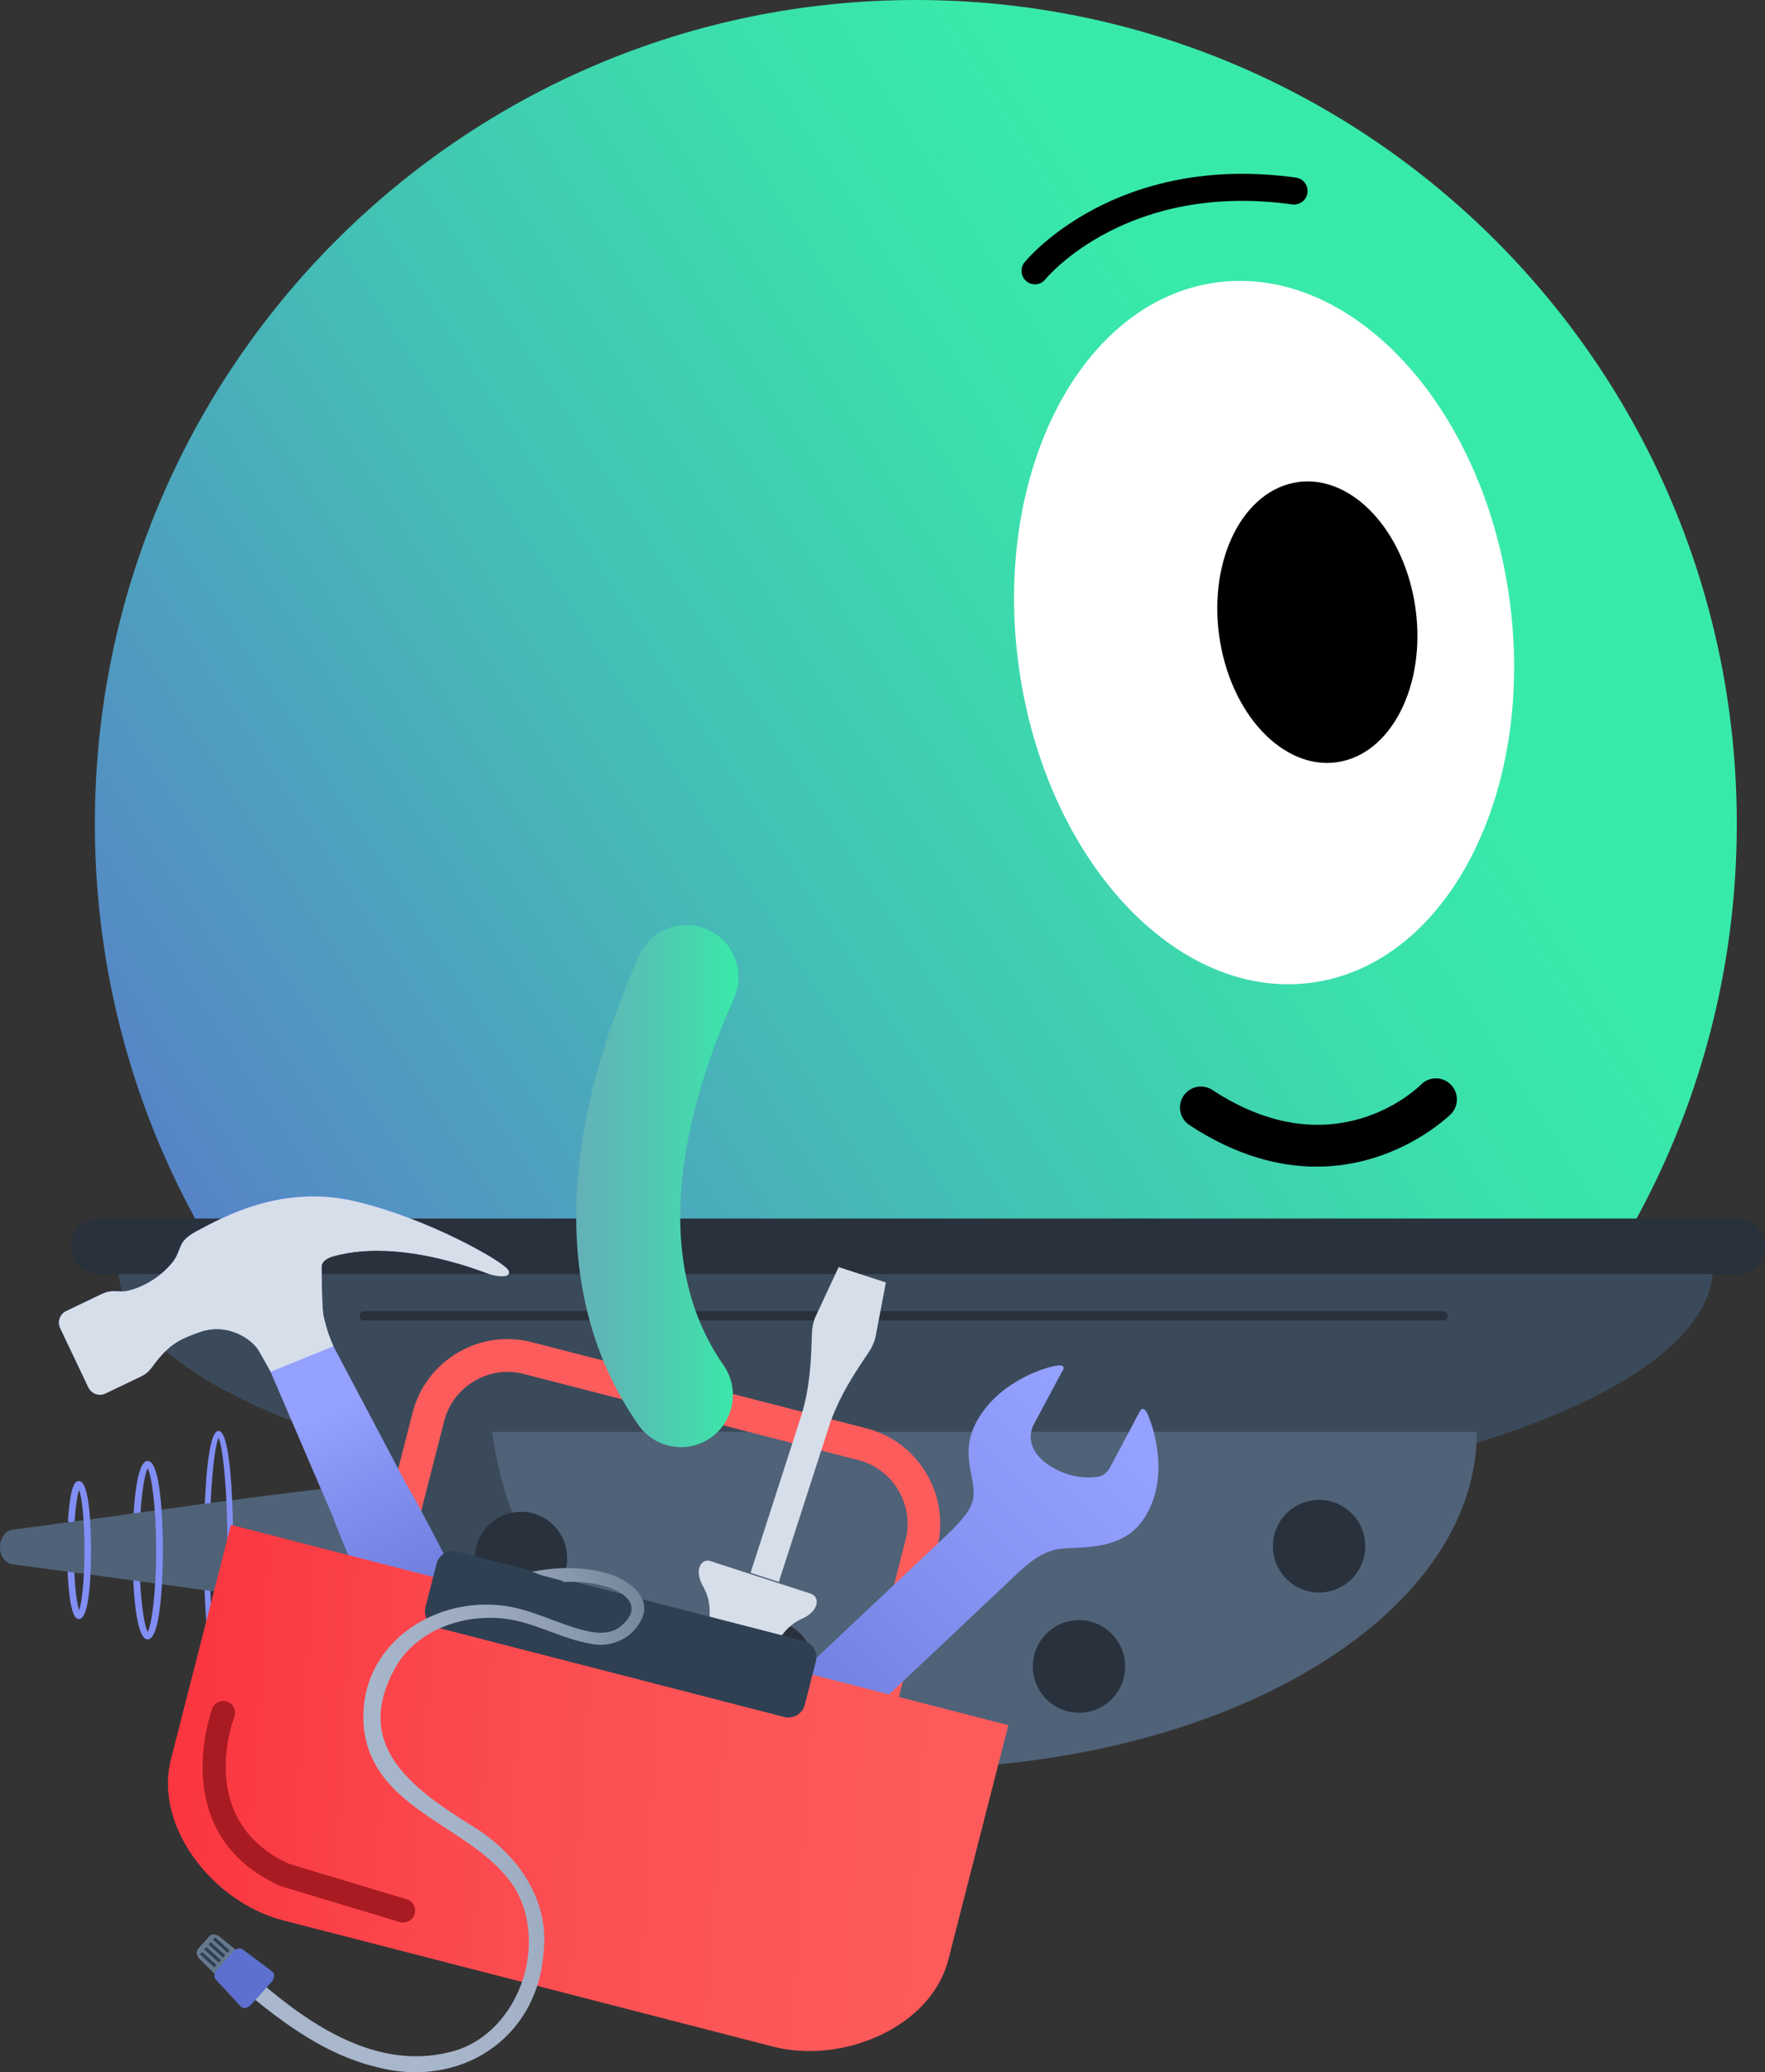 <svg width="633" height="743" viewBox="0 0 633 743" fill="none" xmlns="http://www.w3.org/2000/svg">
<rect x="0" y="0" width="633" height="743" fill="#333333" stroke="none"/>
<g clip-path="url(#clip0_1028_2391)">
<path d="M198.919 597.177C171.059 590.279 143.289 582.804 115.474 575.639L118.091 575.906C77.412 570.878 45.205 566.161 4.481 560.866C1.73 560.51 -0.311 557.439 2.19792e-07 554.013C0.266 551.031 2.174 548.762 4.481 548.45C45.382 543.199 77.811 538.216 118.712 533.41C147.636 537.103 176.605 540.44 205.529 544.401C234.985 550.008 228.464 602.873 198.919 597.177Z" fill="#4F6278"/>
<path d="M78.388 598.467C73.376 598.467 73.109 562.912 73.109 555.748C73.109 548.584 73.376 513.029 78.388 513.029C83.401 513.029 83.668 548.584 83.668 555.748C83.668 562.912 83.401 598.467 78.388 598.467ZM78.388 515.521C76.969 518.458 75.194 532.92 75.194 555.748C75.194 578.576 76.969 593.038 78.388 595.975C79.808 593.038 81.582 578.576 81.582 555.748C81.582 532.92 79.808 518.458 78.388 515.521Z" fill="#818EF4"/>
<path d="M52.968 587.787C47.778 587.787 47.512 561.133 47.512 555.793C47.512 550.453 47.778 523.798 52.968 523.798C58.159 523.798 58.425 550.453 58.425 555.793C58.425 561.133 58.159 587.787 52.968 587.787ZM52.968 526.512C51.637 528.826 49.952 539.64 49.952 555.793C49.952 571.946 51.637 582.759 52.968 585.073C54.299 582.759 55.985 571.946 55.985 555.793C55.985 539.64 54.299 528.826 52.968 526.512Z" fill="#818EF4"/>
<path d="M28.391 580.489C27.459 580.489 24.975 580.489 24.221 562.823C24.221 562.156 24.709 561.622 25.374 561.577C26.084 561.577 26.572 562.067 26.616 562.734C26.927 570.833 27.77 575.506 28.391 577.375C29.278 574.749 30.298 566.962 30.298 555.748C30.298 544.534 29.322 536.791 28.391 534.166C27.903 535.59 27.237 538.794 26.794 545.068C26.749 545.736 26.128 546.225 25.507 546.181C24.842 546.136 24.354 545.558 24.398 544.89C25.33 531.007 27.37 531.007 28.346 531.007C32.206 531.007 32.65 548.317 32.65 555.748C32.65 563.179 32.25 580.489 28.346 580.489H28.391Z" fill="#818EF4"/>
<path d="M19.031 546.537C17.745 552.099 17.257 557.128 17.035 562.512C21.294 563.09 25.508 563.624 29.634 564.203V545.113C26.129 545.602 22.625 546.047 19.031 546.537Z" fill="#4F6278"/>
<path d="M67.785 539.906C67.785 548.762 67.785 559.441 67.785 569.365C70.58 569.765 73.419 570.121 76.258 570.522V538.794C73.419 539.194 70.58 539.55 67.785 539.951V539.906Z" fill="#4F6278"/>
<path d="M45.426 542.932C43.385 550.586 42.72 558.24 42.498 565.894C45.293 566.294 48.088 566.65 50.882 567.051C50.971 558.24 51.504 550.987 54.21 541.731C51.282 542.131 48.354 542.532 45.426 542.932Z" fill="#4F6278"/>
<path d="M328.455 590.68C491.065 590.68 622.885 458.452 622.885 295.34C622.885 132.228 491.065 0 328.455 0C165.846 0 34.025 132.228 34.025 295.34C34.025 458.452 165.846 590.68 328.455 590.68Z" fill="url(#paint0_linear_1028_2391)"/>
<path d="M470.669 352.297C519.256 345.552 550.891 283.899 541.328 214.591C531.765 145.284 484.625 94.567 436.038 101.312C387.452 108.058 355.817 169.711 365.38 239.019C374.943 308.326 422.082 359.043 470.669 352.297Z" fill="white"/>
<path d="M481.106 273.002C461.897 277.051 442.422 258.005 437.631 230.416C432.84 202.827 444.551 177.195 463.805 173.146C483.013 169.096 502.488 188.142 507.279 215.731C512.07 243.321 500.314 268.952 481.106 273.002Z" fill="black"/>
<path d="M529.638 513.385C529.638 580.045 436.699 634.111 322.024 634.111C207.348 634.111 114.41 580.045 114.41 513.385H529.638Z" fill="#3B4A5A"/>
<path d="M614.412 453.89C614.412 503.195 486.339 543.155 328.411 543.155C170.482 543.155 42.365 503.195 42.365 453.89H614.412Z" fill="#3B4A5A"/>
<path d="M529.636 513.385C529.636 580.045 438.162 634.111 325.261 634.111C285.335 634.111 188.626 605.988 176.516 513.385H529.636Z" fill="#4F6278"/>
<path d="M371.176 101.947C370.112 101.947 369.003 101.591 368.115 100.835C366.075 99.144 365.764 96.118 367.45 94.026C368.781 92.424 400.411 54.778 464.78 63.678C467.442 64.034 469.26 66.482 468.906 69.151C468.551 71.822 466.066 73.646 463.449 73.29C404.625 65.147 376.056 98.743 374.858 100.212C373.882 101.369 372.507 101.947 371.132 101.947H371.176Z" fill="black"/>
<path d="M623.063 436.891H35.357C29.869 436.891 25.42 441.344 25.42 446.837C25.42 452.33 29.869 456.782 35.357 456.782H623.063C628.552 456.782 633.001 452.33 633.001 446.837C633.001 441.344 628.552 436.891 623.063 436.891Z" fill="#28313C"/>
<path d="M517.747 470.088H130.379C129.62 470.088 129.004 470.705 129.004 471.467V472.046C129.004 472.807 129.62 473.425 130.379 473.425H517.747C518.507 473.425 519.122 472.807 519.122 472.046V471.467C519.122 470.705 518.507 470.088 517.747 470.088Z" fill="#28313C"/>
<path d="M186.852 575.239C195.99 575.239 203.399 567.808 203.399 558.641C203.399 549.474 195.99 542.042 186.852 542.042C177.713 542.042 170.305 549.474 170.305 558.641C170.305 567.808 177.713 575.239 186.852 575.239Z" fill="#28313C"/>
<path d="M473.076 570.967C482.215 570.967 489.623 563.536 489.623 554.369C489.623 545.202 482.215 537.771 473.076 537.771C463.938 537.771 456.529 545.202 456.529 554.369C456.529 563.536 463.938 570.967 473.076 570.967Z" fill="#28313C"/>
<path d="M275.354 614.086C284.492 614.086 291.901 606.655 291.901 597.488C291.901 588.321 284.492 580.89 275.354 580.89C266.215 580.89 258.807 588.321 258.807 597.488C258.807 606.655 266.215 614.086 275.354 614.086Z" fill="#28313C"/>
<path d="M386.969 614.086C396.108 614.086 403.516 606.655 403.516 597.488C403.516 588.321 396.108 580.89 386.969 580.89C377.83 580.89 370.422 588.321 370.422 597.488C370.422 606.655 377.83 614.086 386.969 614.086Z" fill="#28313C"/>
<path d="M288.352 635.179C285.424 635.179 282.496 634.823 279.613 634.066L159.481 603.139C150.431 600.826 142.801 595.041 138.01 586.942C133.219 578.843 131.888 569.365 134.195 560.287L147.947 506.577C150.254 497.499 156.021 489.845 164.095 485.039C172.168 480.233 181.618 478.898 190.667 481.212L310.799 512.139C319.849 514.453 327.479 520.238 332.271 528.337C337.062 536.436 338.393 545.914 336.086 554.992L322.334 608.702C320.027 617.78 314.26 625.434 306.186 630.239C300.685 633.488 294.563 635.179 288.352 635.179ZM282.541 622.719C288.574 624.277 294.873 623.342 300.241 620.138C305.653 616.934 309.469 611.861 311.021 605.809L324.773 552.099C326.326 546.047 325.394 539.728 322.2 534.344C319.006 528.915 313.949 525.088 307.916 523.531L187.784 492.604C181.751 491.047 175.451 491.981 170.083 495.185C164.671 498.389 160.856 503.462 159.304 509.514L145.551 563.224C142.357 575.773 149.899 588.588 162.409 591.792L282.541 622.719Z" fill="#FD5C5C"/>
<path d="M279.302 567.229L297.313 511.427C301.616 498.122 310.488 486.864 312.307 483.615C313.727 481.123 314.037 479.121 314.037 479.121L317.719 459.808L300.773 454.291L292.477 472.09C292.477 472.09 291.59 473.87 291.28 476.763C290.88 480.456 291.502 494.829 287.198 508.09L269.188 563.892L279.302 567.185V567.229Z" fill="#D6DEEA"/>
<path d="M254.947 559.709C251.442 558.596 249.047 562.735 251.797 568.119C252.729 569.899 256.633 575.639 253.039 586.675C249.49 597.711 244.522 602.472 238.888 610.527C233.254 618.536 226.112 628.282 224.16 651.243C223.716 656.717 223.627 670.867 237.38 675.362C251.132 679.812 259.383 668.286 262.178 663.614C274.023 643.856 273.89 631.797 274.023 621.963C274.156 612.129 272.914 605.365 276.463 594.329C280.011 583.293 286.533 580.935 288.307 580.045C293.719 577.33 294.163 572.524 290.703 571.367L254.903 559.753L254.947 559.709Z" fill="#D6DEEA"/>
<path d="M287.243 637.315L360.662 568.119C368.648 560.51 371.531 557.795 377.786 555.793C384.041 553.79 401.254 557.573 409.948 544.935C420.418 529.672 413.054 510.048 411.412 506.666C409.727 503.328 408.484 506.577 408.484 506.577L398.281 525.8C398.281 525.8 396.862 529.093 393.623 529.494C390.385 529.894 385.061 530.072 378.806 526.868C373.793 524.332 367.361 518.992 370.466 511.249L380.847 491.848C380.847 491.848 382.932 489.267 379.427 489.578C375.923 489.89 359.198 494.607 350.858 508.624C342.518 522.641 352.234 531.363 348.108 540.129C346.156 544.267 339.901 550.052 339.901 550.052L269.321 616.534C262.046 623.476 259.428 626.947 253.706 628.415C247.983 629.883 233.832 626.902 222.608 639.406C211.518 651.822 217.728 670.912 219.015 673.982C220.346 677.097 221.632 674.204 221.632 674.204L232.146 656.939C232.146 656.939 233.61 654.091 236.538 653.868C239.466 653.69 243.325 654.313 248.737 657.517C253.085 660.054 258.186 666.595 254.992 673.359L245.41 689.156C245.41 689.156 243.369 691.381 246.564 691.292C249.713 691.203 264.397 688.978 272.604 676.785C280.811 664.637 275.088 654.269 279.258 646.615C281.21 643.011 287.243 637.315 287.243 637.315Z" fill="url(#paint1_linear_1028_2391)"/>
<path d="M244.257 518.858C238.401 518.858 232.59 516.099 228.952 510.893C199.141 468.174 199.229 410.014 229.174 342.731C233.388 333.298 244.39 329.07 253.795 333.298C263.199 337.525 267.414 348.561 263.199 357.994C246.253 396.086 231.835 449.84 259.473 489.445C265.373 497.899 263.332 509.558 254.904 515.476C251.665 517.746 247.939 518.858 244.212 518.858H244.257Z" fill="url(#paint2_linear_1028_2391)"/>
<path d="M119.733 544.668C120.398 547.204 131.666 573.859 136.812 584.717C141.958 595.575 153.847 615.599 158.15 624.722C162.453 633.844 176.028 665.928 179.888 677.898C183.525 689.29 185.522 690.358 187.252 691.203C190.002 692.538 193.507 692.449 203.577 687.643C213.647 682.837 215.91 680.167 216.619 677.142C217.063 675.228 217.462 673.003 210.985 662.991C204.109 652.445 187.828 621.651 183.481 612.529C179.178 603.407 171.104 581.513 165.958 570.7C160.812 559.842 147.237 534.255 145.729 532.164L119.555 482.636C117.027 477.341 115.873 471.111 115.873 471.111C115.341 466.928 115.297 454.068 115.297 454.068C115.297 454.068 115.031 451.621 119.689 450.33C144.176 443.655 174.076 456.426 175.895 456.916C177.714 457.45 183.392 458.518 182.372 455.581C181.396 452.688 152.916 436.491 126.786 430.573C100.613 424.61 79.63 436.624 71.378 440.941C68.672 442.32 66.188 443.967 65.212 445.88C64.103 448.016 63.615 450.419 61.885 452.555C55.364 460.52 46.536 463.012 43.918 463.012C40.946 463.012 39.305 462.567 36.554 463.902C33.804 465.237 23.734 470.043 23.734 470.043C21.471 471.111 20.495 473.87 21.56 476.139L31.674 497.41C32.739 499.679 35.49 500.658 37.752 499.59C37.752 499.59 47.822 494.785 50.573 493.45C53.323 492.115 54.077 490.602 55.896 488.243C61.397 481.212 65.567 479.788 71.068 477.741C82.158 473.603 91.164 480.901 92.983 484.594C92.983 484.594 96.132 490.023 97.02 491.803L119.733 544.623V544.668Z" fill="url(#paint3_linear_1028_2391)"/>
<path d="M119.6 482.681C117.072 477.385 115.918 471.156 115.918 471.156C115.386 466.973 115.342 454.112 115.342 454.112C115.342 454.112 115.075 451.665 119.733 450.375C144.221 443.7 174.121 456.471 175.94 456.96C177.759 457.494 183.437 458.562 182.417 455.625C181.441 452.733 152.96 436.535 126.831 430.617C100.658 424.654 79.675 436.669 71.423 440.985C68.717 442.365 66.233 444.011 65.257 445.925C64.148 448.061 63.66 450.464 61.93 452.599C55.409 460.565 46.581 463.057 43.963 463.057C40.991 463.057 39.35 462.612 36.599 463.947C33.849 465.282 23.779 470.088 23.779 470.088C21.516 471.156 20.54 473.914 21.605 476.184L31.719 497.454C32.784 499.724 35.535 500.703 37.797 499.635C37.797 499.635 47.867 494.829 50.618 493.494C53.368 492.159 54.122 490.646 55.941 488.288C61.442 481.257 65.612 479.833 71.113 477.786C82.203 473.648 91.209 480.945 93.028 484.639C93.028 484.639 96.177 490.068 97.064 491.848" fill="#D6DEEA"/>
<path d="M361.637 618.536L340.122 702.595C333.867 727.069 301.837 740.152 277.261 733.789L101.41 688.489C76.834 682.17 55.052 655.203 61.307 630.773L82.823 546.715" fill="url(#paint4_linear_1028_2391)"/>
<path d="M288.262 588.323L163.912 556.297C160.685 555.466 157.397 557.416 156.568 560.654L152.585 576.213C151.757 579.451 153.701 582.749 156.929 583.58L281.279 615.606C284.506 616.437 287.794 614.487 288.623 611.25L292.605 595.69C293.434 592.453 291.489 589.155 288.262 588.323Z" fill="#2F4053"/>
<path d="M144.665 689.334C144.265 689.334 143.866 689.29 143.467 689.156L101.101 676.385C101.101 676.385 100.746 676.252 100.613 676.207C59.268 657.785 75.992 613.018 76.126 612.573C76.968 610.393 79.408 609.281 81.582 610.126C83.756 610.972 84.865 613.419 84.022 615.599C83.445 617.112 70.181 653.112 103.763 668.286L145.862 680.968C148.125 681.636 149.367 683.994 148.702 686.264C148.169 688.088 146.483 689.29 144.665 689.29V689.334Z" fill="#AA1A22"/>
<path d="M217.55 564.069C208.811 561.622 199.672 561.756 190.844 563.535C192.086 563.98 193.328 564.47 194.571 564.915C196.7 565.449 198.829 565.983 200.914 566.561C201.402 566.695 201.846 566.962 202.245 567.229C206.948 566.962 211.694 567.318 216.264 568.519C224.47 570.611 230.814 576.129 222.829 582.893C220.079 585.34 216.175 585.785 212.182 585.118C204.064 583.694 196.168 579.555 187.473 577.152C159.436 569.009 127.229 588.455 130.556 619.916C134.105 649.641 169.994 654.669 184.234 676.34C197.365 697.122 185.654 730.273 160.944 735.836C135.303 742.11 111.658 726.491 92.716 710.071C89.61 707.49 85.706 712.162 88.812 714.788C102.298 725.912 117.203 736.859 135.126 741.131C164.538 748.918 192.53 731.43 194.925 700.281C197.277 680.701 185.121 664.237 169.284 654.625C146.482 640.474 125.765 624.766 142.667 596.376C151.761 582.448 170.659 577.375 186.452 581.38C194.881 583.516 202.733 587.698 211.561 589.3C218.97 591.036 227.043 587.476 230.193 580.312C234.141 572.035 223.938 565.627 217.594 564.069H217.55Z" fill="url(#paint5_linear_1028_2391)"/>
<path d="M93.959 709.982L88.68 715.9C87.837 716.835 86.107 716.701 84.865 715.589L71.734 702.506C70.492 701.393 70.181 699.702 71.024 698.768L75.106 694.185C75.948 693.25 77.678 693.384 78.921 694.496L93.294 706.244C94.536 707.356 94.847 709.047 94.004 709.982H93.959Z" fill="#66788C"/>
<path d="M97.286 710.694L90.144 718.659C88.99 719.95 87.349 720.35 86.462 719.549L77.456 709.804C76.569 709.003 76.791 707.312 77.944 706.021L83.445 699.881C84.599 698.59 86.24 698.19 87.127 698.991L97.774 706.956C98.661 707.757 98.44 709.448 97.286 710.738V710.694Z" fill="#5D6FCF"/>
<path d="M78.433 703.663L73.242 698.946L73.996 698.056L79.231 702.773L78.433 703.663Z" fill="#2F4053"/>
<path d="M79.985 701.927L74.795 697.211L75.593 696.321L80.784 701.037L79.985 701.927Z" fill="#2F4053"/>
<path d="M81.582 700.147L76.348 695.475L77.146 694.585L82.337 699.302L81.582 700.147Z" fill="#2F4053"/>
<path d="M76.88 705.398L71.689 700.682L72.444 699.836L77.678 704.508L76.88 705.398Z" fill="#2F4053"/>
<path d="M472.145 418.291C458.88 418.291 443.442 414.464 426.585 403.384C423.125 401.114 422.149 396.442 424.411 392.971C426.674 389.5 431.332 388.521 434.792 390.79C478.4 419.403 508.433 390.078 509.675 388.832C512.603 385.895 517.349 385.895 520.277 388.832C523.205 391.769 523.249 396.486 520.366 399.423C520.1 399.69 501.379 418.291 472.145 418.291Z" fill="black"/>
</g>
<defs>
<linearGradient id="paint0_linear_1028_2391" x1="8.554" y1="502.249" x2="481.1" y2="199.552" gradientUnits="userSpaceOnUse">
<stop offset="0.02" stop-color="#5D6FCD"/>
<stop offset="0.26" stop-color="#5293C2"/>
<stop offset="0.59" stop-color="#43C2B4"/>
<stop offset="0.85" stop-color="#3BDFAC"/>
<stop offset="1" stop-color="#38EAA9"/>
</linearGradient>
<linearGradient id="paint1_linear_1028_2391" x1="396.822" y1="509.332" x2="242.765" y2="663.443" gradientUnits="userSpaceOnUse">
<stop stop-color="#95A1FF"/>
<stop offset="0.33" stop-color="#8693F2"/>
<stop offset="0.95" stop-color="#5F71D1"/>
<stop offset="0.99" stop-color="#5D6FCF"/>
</linearGradient>
<linearGradient id="paint2_linear_1028_2391" x1="206.682" y1="425.277" x2="264.885" y2="425.277" gradientUnits="userSpaceOnUse">
<stop stop-color="#63B1B8"/>
<stop offset="0.31" stop-color="#59BEB4"/>
<stop offset="0.88" stop-color="#3FE1AB"/>
<stop offset="1" stop-color="#3AEAAA"/>
</linearGradient>
<linearGradient id="paint3_linear_1028_2391" x1="120.088" y1="504.841" x2="188.262" y2="650.815" gradientUnits="userSpaceOnUse">
<stop stop-color="#95A1FF"/>
<stop offset="0.18" stop-color="#8391F0"/>
<stop offset="0.46" stop-color="#6E7EDD"/>
<stop offset="0.74" stop-color="#6172D2"/>
<stop offset="0.99" stop-color="#5D6FCF"/>
</linearGradient>
<linearGradient id="paint4_linear_1028_2391" x1="63.524" y1="629.065" x2="379.375" y2="649.605" gradientUnits="userSpaceOnUse">
<stop stop-color="#FA3640"/>
<stop offset="0.34" stop-color="#FB4A4F"/>
<stop offset="0.68" stop-color="#FC5758"/>
<stop offset="1" stop-color="#FD5C5C"/>
</linearGradient>
<linearGradient id="paint5_linear_1028_2391" x1="128.915" y1="665.305" x2="260.858" y2="629.644" gradientUnits="userSpaceOnUse">
<stop stop-color="#A9B7CC"/>
<stop offset="0.27" stop-color="#A5B3C8"/>
<stop offset="0.5" stop-color="#9BA9BE"/>
<stop offset="0.72" stop-color="#8999AD"/>
<stop offset="0.93" stop-color="#708296"/>
<stop offset="1" stop-color="#66788C"/>
</linearGradient>
<clipPath id="clip0_1028_2391">
<rect width="633" height="743" fill="white"/>
</clipPath>
</defs>
</svg>
